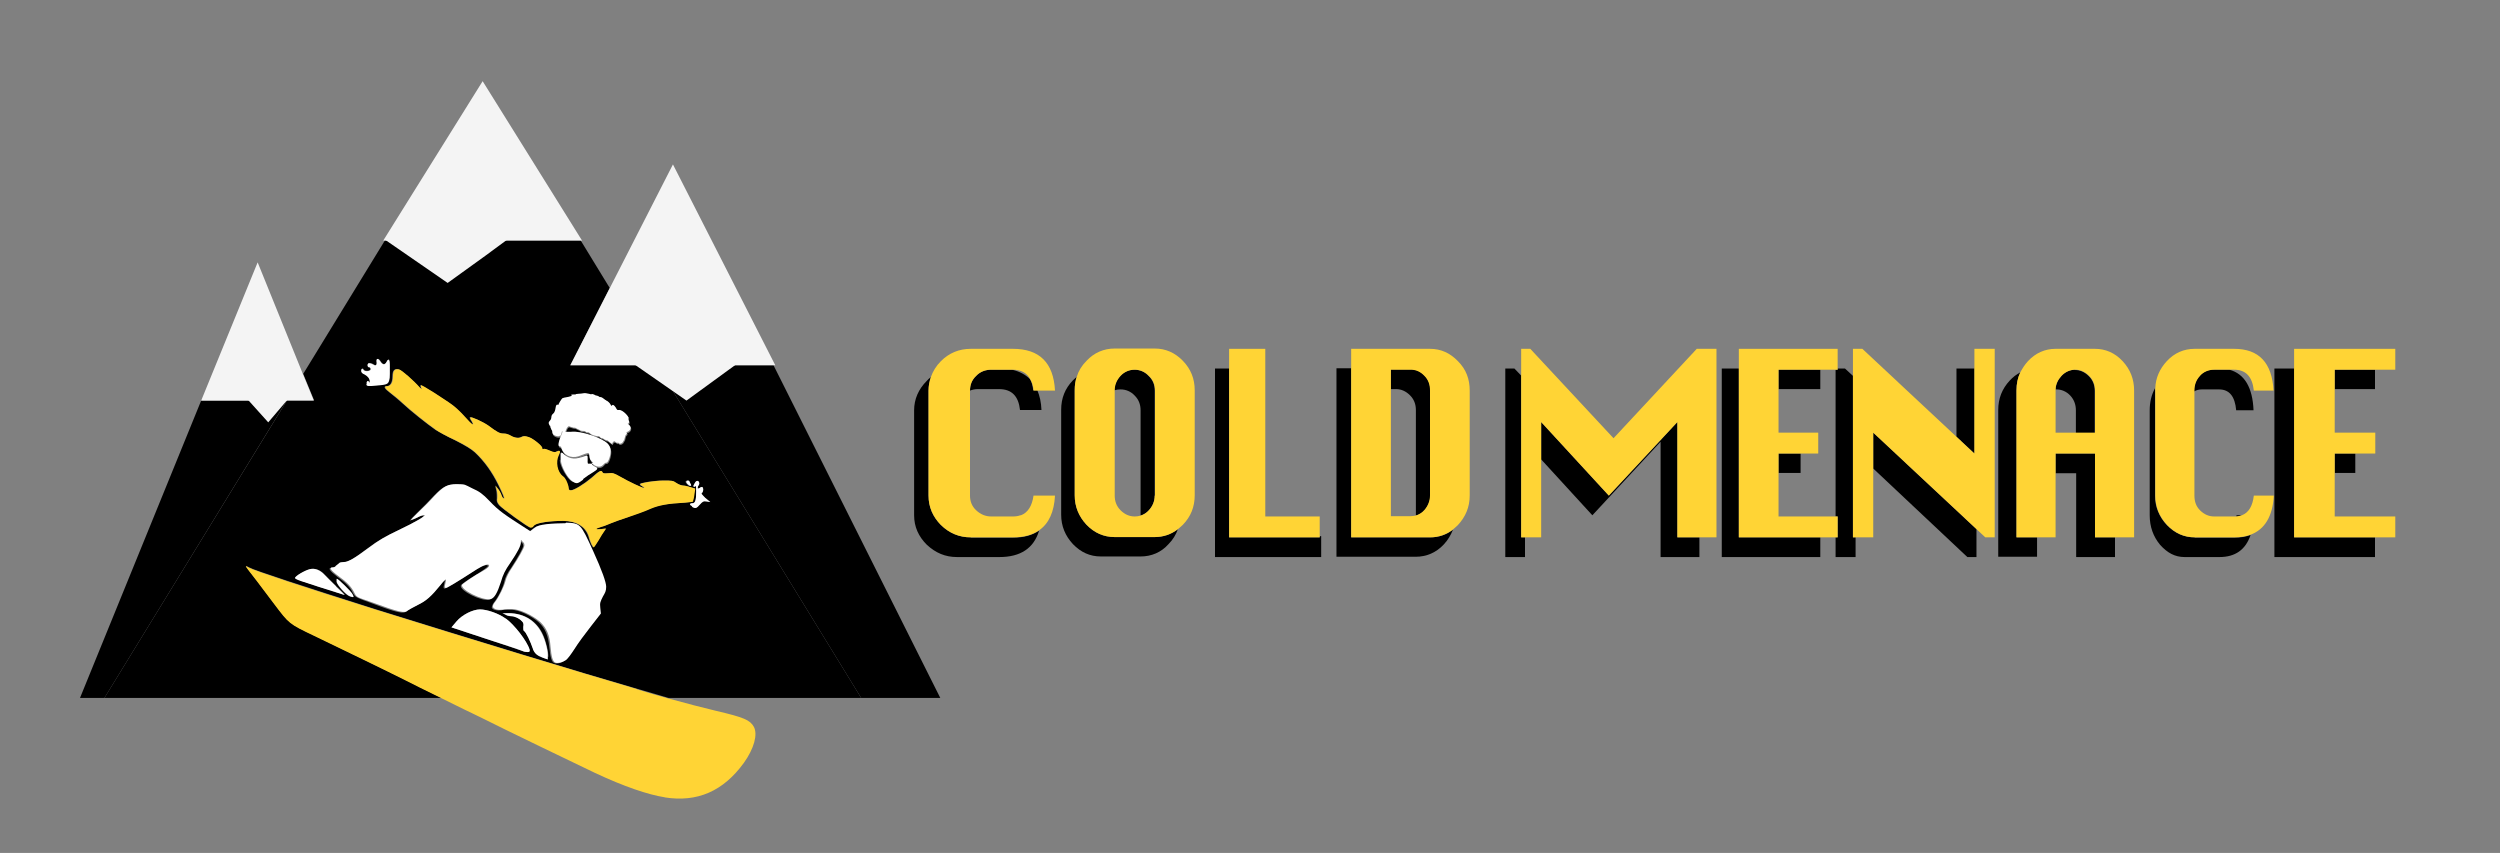 <?xml version="1.0" encoding="UTF-8"?>
<svg id="Layer_1" xmlns="http://www.w3.org/2000/svg" version="1.1" viewBox="0 0 850 290">
  <rect x="0" y="0" width="850" height="290" fill="#808080" stroke="none"/>
  <!-- Generator: Adobe Illustrator 29.4.0, SVG Export Plug-In . SVG Version: 2.1.0 Build 152)  -->
  <defs>
    <style>
      .st0 {
        fill: none;
      }

      .st1 {
        fill: #f4f4f4;
      }

      .st2 {
        fill: #ffd435;
      }

      .st3 {
        fill: #fff;
      }
    </style>
  </defs>
  <g>
    <polygon points="68.4 136.2 27.2 237.3 35.5 237.3 97.5 136.2 68.4 136.2"/>
    <polygon points="292.8 237.3 319.7 237.3 263 124.2 223.4 124.2 292.8 237.3"/>
    <path d="M292.8,237.3l-69.4-113.1h-29.5l13.4-26.3-9.9-16.2h-66.5l-27.8,45.4,3.7,9h-9.2l-62.1,101.2h114.7c-5.3-2.6-10.4-5.1-12.3-6.1-5.1-2.5-23.3-11.4-31-15.1-8.6-4.1-8.5-4.1-13.5-10.7-4.9-6.5-7.9-10.5-8.9-11.7-1.1-1.4-1.1-1.5.2-.8,1.7,1,19,6.6,42.9,14.2,33.7,10.5,69.3,21.4,89.1,27.1,4.2,1.2,7.6,2.2,10.6,3.1h65.7-.2ZM236.1,164.5c.4-.6.8-1,1-1,.6,0,.8.9.5,1.4-.2.2-.4.7-.4,1s0,.3.7,0c.4-.3.8-.4.9-.3.5.4.3,1.8-.2,2-.3.1.2.7,1.2,1.7l1.7,1.4-1.2-.2c-1.1-.2-1.4,0-2.3,1-1.2,1.3-1.5,1.4-2.8.8l.2-.2c-1.1-.4-1-1,0-1s1.3-1,1.3-3.9-.2-1.7-.6-1.7-.5-.2,0-1h0ZM233.8,163.4c.7,0,.6.4.8.9.5.7.5.9,0,.9s-.7-.3-1.1-.7c-.6-.6-.5-1.1.2-1.1h.1ZM196,134.5c-.7-.2,1.9-.2,2.6-.4.5-.1.9,0,1.9.2.5,0,.7.1.8.2-.2-.6,1.5.3,1.3.3.2,0,1.1.3,1.5.6.1,0,.2-.1.4,0,.8.3,1.6,1.3,1.7,1,.6.9-.4-.4.8.6,1,.8.9,1.8,1.3,1.2.3-.5,1.1.5,1.6,1.4,0,0,.2,0,.3.2h.4c1.3-.3,4.1,2.9,3.1,2.9l.4,1c0,.3-.2.7-.5.8,1.8,1,.9,2.6-.4,2.8.4.5,0,.8-.2.9-.2.1-.5,2-.6,1.8,0-.2-.4.8-.6.9-.6.5-1.4.5-1.5-.2,0,.4-.3.4-.8,0-.5-.3-.7-.3-1,.2,0,0,0,.1-.1.2v.2c0,.3-1.5-1.2-1.8-1.2s-.1,0-.2,0c-.2,0-.5-.2-.7-.3h0c-.6-.5-.6-.2-.6-.5-.2.3-1-.2-1.2-.6-1,.1-2.7-.4-3.5-1.3h-.1c-.2,0-.3,0-.5-.1,0,.2-.1.1-.6-.2-.4-.3-1.5.1-2.2-.7h0c0,.1-.2,0-1.3-.6h-.2s-.3,0-.6-.1c-.5-.1-1-.3-1.3-.4-.2,0-.6.3-.8.9l-.4,1h2c3.3-.4,10.4,2,12.4,4,.5.4.9,1.4,1,2.2.2,1.5-.7,4.3-1.4,4.3s-.7.3-1.1.7c-1,1.1-2.5.9-4.1-.4h.7c-.9-1-1.3-1.5-1.3-2.3s-.2-1.1-.4-1.2c-.2,0-1.1.2-2.2.7-2.8,1.4-5.6.7-6.7-1.8-.3-.7-.7-1.2-.9-1.2-.7,0-.4-1.5.4-3.3.5-.9.7-1.7.6-1.8-.3-.3-.4,2-.8,1.5-.3.6-2.8,0-2.6-1.2,0-.8-.7-1.3-.6-1.7.2-.4-1.3-1.1-.3-2.1s0-1.7,1.2-2.5c1.2-1,.4-3.5,1.8-2.9-.3,0,1.1-2.2,1.3-2.3,1-.3,1.4-.2,3.2-.8.7-.2,2.3,0,1.6-.1l-.2-.5h0ZM190.5,156.6v-2.4c.2-.6.4-.4,1.2.3,2,1.7,3.7,1.8,7.3.4.7-.2.7-.1.6,1.3,0,1,.2,1.5.7,1.4.5,0,.8,0,.8.1s.4.6.9.8c1.3.6,1.2.9-.6,2-.8.6-2.3,1.5-3.4,2.3-2.1,1.4-2.3,1.5-3.7.8h0c-1.6-1-3.8-5-4-7.1h.2ZM123.7,125.7c.4.6,2.4.4,2.4-.2s-.3-.7-.6-.7c-.6-.2-.6-1.2,0-1.4.2,0,.8,0,1.4.4,1,.7,1.4.3,1.2-1,0-1.1.7-1,1.3,0,.7,1.2,1.5,1.3,2.1.2.7-1.3,1-1,1.1,1v3.1c0,1.8-.3,3-1,3.3-.4.2-2.1.4-3.7.6-2.6.2-3.1.1-3.3-.3h.2c-.3-.9.2-1.5.7-1s.3.2.3-.1c0-1-.7-1.9-1.8-2.4-.6-.2-1-.8-1.1-1.2,0-.8.5-1,.8-.3h0ZM108.7,199.6c-5.1-1.7-8.3-2.8-8.3-3.1,0-.6,3.3-2.5,5.1-3,1.7-.4,3.5.3,4.9,1.9l4,4c1.7,1.5,3,2.9,2.9,2.9s-3.9-1.2-8.5-2.7h0ZM118.8,202.7h0c-1.3-.4-4.1-3.7-4.4-4.8v-1.1c.5,0,4.8,4.2,5.2,5.1.7,1.2.6,1.3-.9.8h.1ZM179.4,221.7c-.5,0-1.2-.1-1.6-.3h0c-.4-.2-6.1-2.1-12.5-4.2l-11.8-3.9,1.7-2c2-2.3,5.4-4.1,8-4.1s6.4,1.4,8.7,3.1c2.8,2,7.2,7.6,8.1,10.6.2.7,0,.8-.7.8h.1ZM186.3,223.4v.8l-2.3-.8h0c-1.5-.6-2.4-1.6-2.8-3-.7-2.1-2.3-5.5-3-5.9-.2-.1-.3-.8-.2-1.4.2-.9,0-1.4-.5-1.9-.9-1-2.5-1.7-3.7-1.7s-1.5-.2-2-.6l-.9-.4h1.1c5.6-.3,10,2.1,12.4,6.8,1.2,2.4,2.2,6.6,2,8.1h-.1ZM204.6,203c-1,1.8-1.1,2.2-.9,3.9l.2,1.9-3.5,4.5c-1.9,2.4-4.4,5.9-5.5,7.6-1.1,1.7-2.4,3.4-3,3.8-1.2.8-2.6,1.1-3.5.7h0c-.8-.3-1.3-1.9-1.6-5.1-.4-4.3-1.4-6.6-3.6-8.7-2.6-2.3-6.9-4.3-9.5-4.3s-2.4,0-3.2.2c-1.4.2-3-.1-3.3-.9,0-.3.2-1,.7-1.7,1.5-1.8,3.2-5.3,3.6-7.3.2-1,1.1-3,2.2-4.4,2.3-3.5,4.2-6.9,4.2-7.6s-.3-.9-.6-1.2c-.4-.5-.6-.4-.6.2,0,1.2-1.1,3.3-3.6,7-1.7,2.4-2.4,4-3.2,6.5-1.1,3.7-2.2,5.4-3.5,5.8-2.7.7-10.4-3.2-9.7-4.9,0-.2,2.2-1.8,4.7-3.3s4.5-3,4.5-3.2c0-.8-1.9-.2-4.1,1.2-7.3,4.8-10.2,6.4-10.6,6.4s-.5-.3-.2-1.4c.2-.8.3-1.5.2-1.5s-.9.8-1.8,1.9c-3.1,3.8-4.8,5.3-7.8,6.8s-3.1,1.7-3.4,1.9c-.9,1-3.1.6-11.8-2.7-5.6-2-5.6-2.1-6.4-3.5-.9-1.9-2.3-3.4-5.4-5.6-2.4-1.8-3.2-2.9-2-2.9s1.1-.4,1.7-.9c.7-.4,1.6-.9,2.1-.9,1.6,0,3.8-1.2,8.5-4.8,3.6-2.7,5.7-3.9,10.3-6.1,5.9-2.8,9.5-4.9,8.7-5.1-.3,0-1.3.2-2.3.8-1,.4-2,.9-2.2.9s1-1.2,2.5-2.7c1.5-1.4,4-4,5.5-5.6,3.1-3.2,4.3-3.9,7.5-3.9s2.7.2,5.2,1.4c2.5,1.1,3.6,1.9,5.9,4.3,3.2,3.3,5.1,4.6,12.5,9.4l1.4.9,1.3-1c1-.9,1.9-1.1,4.4-1.4,1.7-.2,4.5-.3,6.2-.3,4.8.2,4.9.3,9.1,9.5,3.1,6.8,4.5,10.7,4.5,12.3s-.5,2.1-1.1,3.3l.3-.2h0ZM213.8,175.7c-2.4.8-5.2,1.8-6.2,2.2-.9.4-2.3,1-3.2,1.2-2.2.7-2.3,1-.3.8l1.8-.2-.6.9c-.3.4-1.2,1.9-2,3.2-.7,1.3-1.5,2.3-1.6,2.3s-.4-.4-.7-1h0c-.3-.6-.7-1.7-.9-2.5-1-3.5-4.2-5.5-8.8-5.5s-8.8.7-9.8,1.5c-.6.4-1.1.8-1.2.8-.7,0-9.8-6.6-10.7-7.7-.7-.9-.8-1.4-.7-2.3,0-.7,0-1.9-.2-2.8l-.4-1.5.7.9c.4.4,1,1.4,1.3,2.2s.7,1.3.9,1.3c.3,0-.3-1.5-1.8-4.6-2.1-4.3-4.7-8-8-11.1-1.2-1.1-3.2-2.3-6.7-4.1-2.8-1.3-5.7-3-6.6-3.5-3-2.1-8.7-6.6-11.2-9-1.4-1.3-3.4-2.9-4.4-3.7-1.9-1.4-2.2-2.2-1.1-2.2s2-1.1,2-3.2.6-2.9,2.1-2.5c.9.2,5.1,3.8,7,6.1.7.7.8.9.7.4-.2-.4-.4-1-.3-1.1,0-.2,2.1,1,4.5,2.5,2.3,1.5,5.1,3.3,6,4,.9.6,2.9,2.4,4.4,4.1,2.7,3.1,3.6,3.5,2.4,1.5-.4-.6-.6-1.2-.5-1.2.4-.3,4.3,1.4,6.2,2.8,3.1,2.2,3.9,2.7,5.1,2.7s1.5.2,1.9.4c1.6,1,3.2,1.3,4.2.8.8-.4,1.2-.4,2.5,0,1.5.4,4.6,2.9,4.6,3.7s.3.3.7.3,1.3.3,2.1.7c1.1.6,1.6.6,2.2.2,1-.6,1.3,0,.6,1.3-1.1,2.2-.5,5.6,1.4,7.1.8.7,1.5,2,1.9,3.5.2.9.5,1.3.9,1.3,1.1,0,4.5-2.1,7.1-4.3,2.6-2.3,3.3-2.7,3.6-1.8.2.4.6.4,2,.3,1.5-.2,2,0,3.9,1.1,2.9,1.7,8,4.1,8.3,3.9,0,0-.2-.3-.7-.6-.5-.2-.7-.6-.7-.7,0-.4,4.5-1.2,7.9-1.2s3.3,0,4.4.8c.7.4,1.8.9,2.4.9s1.9.3,2.6.6l1.4.4-.3,2.1c0,1.1-.4,2.2-.5,2.3s-1.4.3-2.8.4c-5.9.3-9,.9-11.8,2.1-1.5.7-4.8,1.9-7.2,2.7h.2Z"/>
    <polygon class="st1" points="106.7 136.2 103 127.2 87.6 89.2 68.4 136.2 68.4 136.2 97.5 136.2 106.7 136.2"/>
    <polygon class="st1" points="223.4 124.2 263 124.2 263.6 124.2 228.8 55.9 207.3 98 193.9 124.2 223.4 124.2"/>
    <polygon class="st1" points="197.9 81.8 164.1 27.6 130.3 81.8 130.9 81.8 197.4 81.8 197.9 81.8"/>
    <path class="st3" d="M194.4,134.6c-1.8.6-2.2.4-3.2.8-.2.1-1.6,2.3-1.3,2.3-1.4-.7-.6,1.9-1.8,2.9-1.1.9-.2,1.5-1.2,2.5s.5,1.7.3,2.1c-.2.3.6.9.6,1.7-.2,1.2,2.3,1.8,2.6,1.2.5.4.6-1.9.8-1.5,0,.1,0,.9-.6,1.8-.7,1.8-1,3.3-.4,3.3s.7.6.9,1.2c1.1,2.4,3.9,3.2,6.7,1.8,1-.4,2-.7,2.2-.7.2.1.4.4.4,1.2s.4,1.3,1.3,2.2h-.7c1.6,1.4,3.1,1.7,4.1.6.4-.3.5-.7,1.1-.7s1.6-2.8,1.4-4.3c0-.8-.6-1.8-1-2.2-2-2-9.1-4.4-12.4-4h-2l.4-1c.3-.6.7-.9.8-.9.3.1.8.3,1.3.4.3.1.5.2.6.1h.2c1.1.6,1.3.7,1.3.6h0c.7.8,1.9.3,2.2.7.4.3.6.4.6.2.1.1.3.2.5.1h.1c.8.9,2.5,1.4,3.5,1.3.2.4,1,.9,1.2.6,0,.3,0,0,.6.5h0c.2.1.5.2.7.3h.2c.3,0,1.7,1.5,1.8,1.2v-.2s0-.1.1-.2c.4-.6.6-.6,1-.2.5.4.8.4.8,0,.2.7,1,.7,1.5.2.2-.1.6-1.1.6-.9s.4-1.7.6-1.8c.2-.1.5-.3.2-.9,1.3-.2,2.2-1.8.4-2.8.3-.1.5-.4.5-.8l-.4-1c1,0-1.8-3.2-3.1-2.9h-.4c-.1-.1-.3-.2-.3-.2-.4-.9-1.2-1.9-1.6-1.4-.4.6-.3-.4-1.3-1.2-1.2-1-.3.3-.8-.6,0,.3-.8-.7-1.7-1h-.4c-.4-.4-1.3-.6-1.5-.6.2,0-1.5-.8-1.3-.3-.1,0-.4-.1-.8-.2-.9-.2-1.4-.3-1.9-.2-.7.2-3.3.2-2.6.4.7.1-.8-.1-1.6.1l.2.4h0Z"/>
    <path class="st3" d="M236.1,165.5c.4,0,.6-1.2.6,1.7s-.3,3.9-1.3,3.9-1.1.6,0,1l-.2.2c1.3.7,1.6.6,2.8-.8.9-1,1.2-1.2,2.3-1l1.2.2-1.7-1.4c-1-1-1.5-1.5-1.2-1.7.5-.2.7-1.5.2-2,0-.1-.6,0-.9.3-.6.3-.7.3-.7,0s.2-.8.4-1c.4-.6,0-1.4-.5-1.4s-.7.4-1,1c-.5.8-.4,1,0,1h0Z"/>
    <path class="st3" d="M234.7,165.2c.4,0,.4-.2,0-.9-.3-.4-.2-.9-.8-.9s-.7.6-.2,1.1c.4.3.7.7,1.1.7h-.1Z"/>
    <path class="st3" d="M114.3,199.4c-1.7-1.7-3.5-3.4-4-4-1.4-1.5-3.2-2.3-4.9-1.9-1.8.4-5.1,2.4-5.1,3s3.2,1.4,8.3,3.1c4.6,1.4,8.4,2.7,8.5,2.7s-1.2-1.3-2.9-2.9h0Z"/>
    <path class="st3" d="M114.5,196.8v1.1c.3,1.1,3.1,4.3,4.4,4.8h0c1.5.6,1.6.4.9-.8-.5-.9-4.8-5.1-5.2-5.1h-.1Z"/>
    <path class="st2" d="M216.6,234.3c-19.8-5.8-55.4-16.6-89.1-27.1-23.9-7.5-41.2-13.2-42.9-14.2-1.3-.8-1.3-.7-.2.8,1,1.2,4,5.2,8.9,11.7,5,6.6,4.9,6.6,13.5,10.7,7.7,3.7,25.9,12.5,31,15.1,1.9,1,7,3.5,12.3,6.1,2.6,1.3,5.2,2.6,7.5,3.7,2.4,1.2,5.3,2.5,6.4,3.1,6.7,3.4,32.2,15.7,38.1,18.5,10.2,4.8,18.3,7.5,24,8.4h-.2c11.2,1.8,20-2.1,27-11.7,3.5-4.9,4.8-9.7,3.4-12.3-1.3-2.3-3.4-3.2-12.8-5.4-5.4-1.3-9.6-2.4-16.2-4.2-2.9-.8-6.4-1.8-10.6-3.1h-.1Z"/>
    <path class="st2" d="M235.6,170.5c0-.1.4-1.2.5-2.3l.3-2.1-1.4-.4c-.7-.2-2-.6-2.6-.6s-1.8-.4-2.4-.9c-1.1-.8-1.6-.8-4.4-.8s-7.9.8-7.9,1.2.3.4.7.7c.5.2.7.6.7.6-.3.2-5.4-2.2-8.3-3.9-2-1.1-2.4-1.3-3.9-1.1-1.4.1-1.8.1-2-.3-.4-.9-1-.6-3.6,1.8-2.6,2.2-6,4.3-7.1,4.3s-.7-.4-.9-1.3c-.4-1.5-1-2.9-1.9-3.5-1.9-1.4-2.5-4.9-1.4-7.1.7-1.3.5-1.9-.6-1.3-.6.3-1,.3-2.2-.2-.7-.3-1.7-.7-2.1-.7s-.7.4-.7-.3-3.1-3.2-4.6-3.7c-1.3-.4-1.7-.4-2.5,0-1,.6-2.6.2-4.2-.8-.4-.2-1.2-.4-1.9-.4-1.2,0-2.1-.4-5.1-2.7-1.9-1.3-5.8-3.1-6.2-2.8,0,0,0,.7.5,1.2,1.1,2,.3,1.5-2.4-1.5-1.5-1.7-3.5-3.5-4.4-4.1-.9-.7-3.6-2.4-6-4-2.4-1.5-4.5-2.8-4.5-2.5s0,.7.3,1.1c.2.4,0,.2-.7-.4-2-2.3-6.1-5.9-7-6.1-1.5-.3-2.1.4-2.1,2.5s-.8,3.2-2,3.2-.7.8,1.1,2.2c1,.8,3,2.3,4.4,3.7,2.5,2.3,8.2,6.9,11.2,9,.8.6,3.7,2.2,6.6,3.5,3.6,1.8,5.5,3,6.7,4.1,3.3,3.1,5.9,6.8,8,11.1,1.5,3.1,2.1,4.6,1.8,4.6s-.7-.6-.9-1.3c-.3-.8-.9-1.8-1.3-2.2l-.7-.9.4,1.5c.2.9.3,2.1.2,2.8-.2.9,0,1.4.7,2.3.8,1.1,10,7.7,10.7,7.7s.7-.3,1.2-.8c1-.9,5.2-1.5,9.8-1.5s7.8,2,8.8,5.5c.2.9.7,2,.9,2.5h0c.3.6.6,1,.7,1s.8-1,1.6-2.3c.7-1.3,1.7-2.8,2-3.2l.6-.9-1.8.2c-2.1.2-2-.1.3-.8.8-.2,2.2-.8,3.2-1.2.9-.4,3.7-1.4,6.2-2.2,2.4-.8,5.7-2,7.2-2.7,2.8-1.2,5.9-1.8,11.8-2.1,1.4-.1,2.7-.3,2.8-.4h-.2Z"/>
    <path class="st3" d="M192.2,177.9c-1.7,0-4.5.1-6.2.3-2.5.3-3.4.6-4.4,1.4l-1.3,1-1.4-.9c-7.5-4.8-9.4-6.1-12.5-9.4-2.3-2.4-3.4-3.2-5.9-4.3-2.5-1.2-2.1-1.4-5.2-1.4s-4.4.7-7.5,3.9c-1.5,1.7-4,4.2-5.5,5.6-1.5,1.4-2.7,2.7-2.5,2.7s1.1-.4,2.2-.9c1-.6,2.1-.8,2.3-.8.7.2-2.8,2.3-8.7,5.1-4.6,2.2-6.7,3.4-10.3,6.1-4.7,3.5-6.9,4.8-8.5,4.8s-1.4.4-2.1.9c-.6.4-.5.9-1.7.9s-.5,1.1,2,2.9c3.1,2.2,4.5,3.8,5.4,5.6s.7,1.5,6.4,3.5c8.7,3.2,10.9,3.7,11.8,2.7.3-.2,1.8-1.1,3.4-1.9,3-1.4,4.7-3,7.8-6.8.8-1.1,1.7-1.9,1.8-1.9s0,.8-.2,1.5c-.3,1.1-.2,1.4.2,1.4s3.3-1.7,10.6-6.4c2.2-1.4,4.1-2,4.1-1.2s-2,1.7-4.5,3.2c-2.4,1.5-4.6,3.1-4.7,3.3-.7,1.7,7,5.5,9.7,4.9,1.3-.3,2.3-2.1,3.5-5.8.7-2.5,1.5-4.1,3.2-6.5,2.5-3.7,3.6-5.8,3.6-7s0-.9.6-.2c.3.3.6.4.6,1.2s-1.9,4.1-4.2,7.6c-1,1.4-2,3.4-2.2,4.4-.5,2-2.2,5.5-3.6,7.3-.6.7-.8,1.3-.7,1.7.3.8,1.9,1.1,3.3.9.7-.2,2.2-.2,3.2-.2,2.5,0,6.8,2,9.5,4.3,2.2,2.1,3.3,4.4,3.6,8.7.3,3.2.7,4.8,1.6,5.2h0c.8.3,2.2,0,3.5-.8.6-.3,1.9-2.1,3-3.8,1.1-1.8,3.6-5.2,5.5-7.6l3.5-4.5-.2-1.9c-.2-1.7,0-2.1.9-3.9.7-1.2,1.1-1.8,1.1-3.3s-1.4-5.5-4.5-12.3c-4.2-9.2-4.3-9.3-9.1-9.5l-.3.2h0Z"/>
    <path class="st3" d="M198.2,162.9c1-.8,2.5-1.8,3.4-2.3,1.8-1.1,1.9-1.4.6-2-.6-.2-.9-.7-.9-.8s-.4-.1-.8-.1c-.7.1-.8.1-.7-1.4,0-1.4,0-1.5-.6-1.3-3.6,1.3-5.3,1.2-7.3-.4-.8-.8-1-.9-1.2-.3v2.4c.2,2.1,2.4,6.1,4,7h0c1.4.9,1.7.8,3.7-.7h-.2Z"/>
    <path class="st3" d="M123.9,127.3c1.1.6,1.8,1.4,1.8,2.4s0,.4-.3.1c-.5-.6-.9.1-.7.9h-.2c.2.6.7.7,3.3.4,1.7-.1,3.4-.3,3.7-.6.7-.3,1-1.5,1-3.3v-3.1c0-2-.5-2.3-1.1-1-.6,1.1-1.3,1-2.1-.2-.7-1.1-1.4-1.2-1.3,0,.2,1.3-.2,1.7-1.2,1-.6-.3-1.2-.4-1.4-.4-.6.2-.6,1.2,0,1.4.3,0,.6,0,.6.7s-2.1.8-2.4.2c-.4-.7-.8-.4-.8.3s.6,1,1.1,1.2h0Z"/>
    <path class="st3" d="M171.9,208.5h-1.1l.9.4c.5.3,1.4.6,2,.6,1.2,0,2.8.7,3.7,1.7.5.4.7,1,.5,1.9,0,.7,0,1.3.2,1.4.7.3,2.3,3.8,3,5.9.4,1.4,1.3,2.4,2.8,2.9h0c0,.1,2.2.9,2.3.9v-.8c.3-1.4-.7-5.6-2-8.1-2.3-4.6-6.7-7.1-12.4-6.8h.1Z"/>
    <path class="st3" d="M171.9,210.3c-2.3-1.7-6.4-3.1-8.7-3.1s-6.1,1.8-8,4.1l-1.7,2,11.8,3.9c6.5,2.1,12.2,4,12.5,4.2h0c.4.2,1.1.3,1.6.3s.8-.1.7-.8c-.9-3-5.3-8.6-8.1-10.6h-.1Z"/>
    <g>
      <polygon class="st1" points="155.3 81.2 131.3 81.5 130.9 81.5 152.2 96.2 165.1 86.9 173.1 81 155.3 81.2"/>
      <polygon class="st1" points="236.5 121.1 212.5 121.4 212.1 121.4 233.4 136.2 246.3 126.8 254.4 120.9 236.5 121.1"/>
      <polygon class="st1" points="92.6 131.6 80.7 131.7 80.5 131.7 91.2 143.6 97.5 136.2 101.5 131.5 92.6 131.6"/>
    </g>
  </g>
  <g>
    <path class="st0" d="M481.3,139.4c0-1.9-.6-3.6-2-5-1.4-1.4-2.9-2.1-4.7-2.1h-1.8v43.2h-.1c0,0,6.8,0,6.8,0,.6,0,1.2,0,1.7-.2,0,0,0-.1,0-.2v-35.7Z"/>
    <path class="st0" d="M387.8,139.5c0-1.9-.6-3.6-2-5-1.3-1.4-3-2.1-4.8-2.1s-1.4.1-2.1.3c0,0,0,0,0,.1h0v35.7c0,1.9.6,3.6,2,5s3,2.1,4.8,2.1,1.4-.1,2-.3c0,0,0,0,0-.1v-35.7Z"/>
    <polygon class="st0" points="618.9 132.4 604.7 132.4 604.7 147.1 618.2 147.1 618.2 154.2 612.2 154.2 612.2 160.9 604.7 160.9 604.7 175.6 624.1 175.6 624.1 125.7 618.9 125.7 618.9 132.4"/>
    <path class="st0" d="M703.9,134.5c-1.3-1.4-3-2.1-4.7-2.1s-.2,0-.3,0c0,.1,0,.3,0,.4v14.3h7v-7.7c0-1.9-.6-3.6-1.9-5Z"/>
    <path class="st0" d="M344.3,125.7h-.1c2.5.6,4.6,1.6,6.2,3.3-1.2-2.1-3.2-3.3-6-3.3Z"/>
    <path d="M330.1,182.7c-4,0-7.3-1.4-10.2-4.2-2.8-2.8-4.2-6.1-4.2-10v-35.7c0-1.6.3-3.2.8-4.6-.5.4-1,.8-1.4,1.3-2.8,2.8-4.3,6.2-4.3,10v35.7c0,3.9,1.5,7.2,4.3,10,3,2.8,6.3,4.2,10.3,4.2h14.4c7.2,0,11.7-3,13.5-9-2.3,1.6-5.2,2.4-8.9,2.4h-14.3Z"/>
    <path d="M346.9,175.2s0,0,0,0c0,0,.1,0,.2,0h-.2Z"/>
    <path d="M350.3,129c-1.6-1.6-3.6-2.7-6.2-3.3h-7.1c-1.9,0-3.8.7-5.1,2.1-1.5,1.4-2.1,3.1-2.1,5h0c.8-.3,1.7-.5,2.6-.5h7.3c4.3,0,6.6,2.4,7.1,7.1h7.3c-.1-2.6-.6-4.8-1.4-6.7h-1.4c-.2-1.5-.5-2.8-1.1-3.8Z"/>
    <path d="M379,182.6c-3.7,0-6.9-1.4-9.6-4.2-2.6-2.8-4-6.1-4-10v-35.7c0-1.6.2-3.2.7-4.6-.4.4-.9.8-1.3,1.2-2.7,2.8-4,6.1-4,10v35.7c0,3.9,1.4,7.2,4,10,2.7,2.8,5.8,4.2,9.5,4.2h13.5c3.7,0,7-1.4,9.5-4.2,1.5-1.5,2.5-3.2,3.2-5.1-2.3,1.8-5,2.7-7.9,2.7h-13.6Z"/>
    <path d="M385.7,125.7c-1.8,0-3.5.7-4.8,2.1-1.3,1.4-2,3-2,4.9.7-.2,1.3-.3,2.1-.3,1.8,0,3.5.7,4.8,2.1,1.4,1.4,2,3.1,2,5v35.7s0,0,0,.1c1-.3,2-.9,2.8-1.8,1.3-1.4,2-3.1,2-5v-35.7c0-1.9-.6-3.6-2.1-5-1.3-1.4-3-2.1-4.8-2.1Z"/>
    <polygon points="448.7 182.7 417.9 182.7 417.9 125.3 413.1 125.3 413.1 189.4 449.2 189.4 449.2 182.3 448.7 182.3 448.7 182.7"/>
    <path d="M459.4,182.7v-57.5h-5v64.1h26.9c3.7,0,7-1.4,9.6-4.2,1.4-1.5,2.4-3.2,3.1-5-2.2,1.7-4.8,2.6-7.7,2.6h-26.8Z"/>
    <path d="M479.7,125.6h-6.8v6.7h1.8c1.7,0,3.3.7,4.7,2.1,1.4,1.4,2,3.1,2,5v35.7c0,0,0,.1,0,.2,1.1-.3,2.2-.9,3-1.9,1.2-1.4,1.9-3.1,1.9-5v-35.7c0-1.9-.6-3.6-1.9-5-1.4-1.4-2.9-2.1-4.6-2.1Z"/>
    <polygon points="517.2 182.7 517.2 127.7 514.9 125.3 511.8 125.3 511.8 189.4 518.5 189.4 518.5 182.7 517.3 182.7 517.2 182.7"/>
    <polygon points="570.3 143.5 547 168.5 524 143.5 524 156.2 541.4 175.2 564.6 150.2 564.6 189.4 577.8 189.4 577.8 182.7 570.3 182.7 570.3 143.5"/>
    <rect x="604.7" y="125.7" width="14.2" height="6.6"/>
    <rect x="604.7" y="154.2" width="7.5" height="6.6"/>
    <polygon points="591.2 125.3 585.4 125.3 585.4 189.4 618.9 189.4 618.9 182.7 591.2 182.7 591.2 125.3"/>
    <polygon points="636.9 159.3 668.9 189.4 672 189.4 672 179.9 636.9 147.1 636.9 159.3"/>
    <polygon points="630 127.8 627.3 125.3 624.8 125.3 624.8 125.7 624.1 125.7 624.1 175.6 624.8 175.6 624.8 182.7 624.1 182.7 624.1 189.4 630.9 189.4 630.9 182.7 630 182.7 630 127.8"/>
    <polygon points="671.3 125.3 665.2 125.3 665.2 148.5 671.3 154.2 671.3 125.3"/>
    <path d="M685.6,182.7v-49.9c0-2.3.4-4.3,1.3-6.2-1.3.7-2.5,1.6-3.6,2.8-2.6,2.8-3.9,6.1-3.9,10v49.9h13.2v-6.6h-7Z"/>
    <polygon points="712.3 154.2 698.9 154.2 698.9 160.9 705.9 160.9 705.9 189.4 719.1 189.4 719.1 182.7 712.3 182.7 712.3 154.2"/>
    <path d="M705.6,125.7c-1.7,0-3.4.7-4.7,2.1-1.2,1.3-1.9,2.8-2,4.6.1,0,.2,0,.3,0,1.7,0,3.4.7,4.7,2.1,1.3,1.4,1.9,3.1,1.9,5v7.7h6.4v-14.3c0-1.9-.6-3.6-2-5-1.4-1.4-3-2.1-4.7-2.1Z"/>
    <path d="M746.2,182.7c-3.7,0-6.8-1.4-9.5-4.2-2.6-2.8-4-6.1-4-10v-35.7c0-.3,0-.5,0-.8-1.2,2.2-1.8,4.7-1.8,7.5v35.7c0,3.9,1.2,7.2,3.5,10,2.5,2.8,5.1,4.2,8.4,4.2h11.8c5.4,0,8.9-2.5,10.6-7.5-1.6.6-3.4.9-5.5.9h-13.4Z"/>
    <path d="M747.9,127.8c-1.4,1.4-1.9,3.1-1.9,5v.3c.8-.5,1.7-.7,2.6-.7h5.9c3.5,0,5.4,2.4,5.8,7.1h5.9c-.3-7.8-3.1-12.4-8.2-13.8h-5.4c-1.8,0-3.5.7-4.8,2.1Z"/>
    <path d="M760.4,175.2c0,.1,0,.3,0,.4.7,0,1.3-.2,1.8-.4h-1.8Z"/>
    <polygon points="780 125.3 773.3 125.3 773.3 189.4 807.5 189.4 807.5 182.7 780 182.7 780 125.3"/>
    <rect x="793.8" y="125.7" width="13.7" height="6.6"/>
    <rect x="793.8" y="154.2" width="7" height="6.6"/>
    <path class="st2" d="M344.4,118.6h-14.3c-4,0-7.4,1.4-10.2,4.2-1.6,1.6-2.7,3.4-3.4,5.4-.5,1.5-.8,3-.8,4.6v35.7c0,3.9,1.5,7.2,4.2,10,2.9,2.8,6.2,4.2,10.2,4.2h14.3c3.7,0,6.6-.8,8.9-2.4,3.3-2.3,5.1-6.2,5.4-11.8h-7.3c-.5,3.5-1.9,5.8-4.3,6.7,0,0-.1,0-.2,0-.8.3-1.6.4-2.6.4h-7.3c-1.9,0-3.6-.7-5.1-2.1-1.5-1.4-2.1-3.1-2.1-5v-35.7h0c0-1.9.6-3.6,2.1-5,1.3-1.4,3.1-2.1,5.1-2.1h7.3c2.9,0,4.9,1.1,6,3.3.6,1,1,2.3,1.1,3.8h7.3c-.5-9.5-5.3-14.2-14.3-14.2Z"/>
    <path class="st2" d="M392.6,118.5h-13.6c-3.7,0-7,1.4-9.6,4.2-1.6,1.6-2.7,3.4-3.3,5.4-.5,1.4-.7,2.9-.7,4.6v35.7c0,3.9,1.4,7.2,4,10,2.7,2.8,5.9,4.2,9.6,4.2h13.6c2.9,0,5.6-.9,7.9-2.7.6-.5,1.2-1,1.7-1.5,2.7-2.8,4-6.1,4-10v-35.7c0-3.9-1.3-7.2-4-10s-5.9-4.2-9.6-4.2ZM392.6,168.5c0,1.9-.7,3.6-2,5-.8.9-1.8,1.5-2.8,1.8-.6.2-1.3.3-2,.3-1.8,0-3.4-.7-4.8-2.1s-2-3.1-2-5v-35.7h0s0,0,0-.1c0-1.8.7-3.5,2-4.9,1.3-1.4,3-2.1,4.8-2.1s3.5.7,4.8,2.1c1.5,1.4,2.1,3.1,2.1,5v35.7Z"/>
    <polygon class="st2" points="448.7 182.7 448.7 182.3 448.7 175.6 430.2 175.6 430.2 118.6 417.9 118.6 417.9 125.3 417.9 182.7 448.7 182.7"/>
    <path class="st2" d="M486.2,118.6h-26.8v64.1h26.8c2.9,0,5.5-.9,7.7-2.6.6-.5,1.2-1,1.8-1.6,2.6-2.8,4-6.1,4-10v-35.7c0-3.9-1.2-7.2-4-10-2.7-2.8-5.8-4.2-9.5-4.2ZM486.2,168.4c0,1.9-.7,3.6-1.9,5-.8.9-1.9,1.6-3,1.9-.6.1-1.1.2-1.7.2h-6.8c0,0,.1,0,.1,0v-49.8h6.8c1.7,0,3.3.7,4.6,2.1,1.4,1.4,1.9,3.1,1.9,5v35.7Z"/>
    <polygon class="st2" points="548.6 149 520.3 118.6 517.2 118.6 517.2 127.7 517.2 182.7 517.3 182.7 518.5 182.7 524 182.7 524 156.2 524 143.5 547 168.5 570.3 143.5 570.3 182.7 577.8 182.7 583.6 182.7 583.6 118.6 576.9 118.6 548.6 149"/>
    <polygon class="st2" points="624.8 175.6 624.1 175.6 604.7 175.6 604.7 160.9 604.7 154.2 612.2 154.2 618.2 154.2 618.2 147.1 604.7 147.1 604.7 132.4 604.7 125.7 618.9 125.7 624.1 125.7 624.8 125.7 624.8 125.3 624.8 118.6 591.2 118.6 591.2 125.3 591.2 182.7 618.9 182.7 624.1 182.7 624.8 182.7 624.8 175.6"/>
    <polygon class="st2" points="671.3 125.3 671.3 154.2 665.2 148.5 633.2 118.6 630 118.6 630 127.8 630 182.7 630.9 182.7 636.9 182.7 636.9 159.3 636.9 147.1 672 179.9 675 182.7 678.2 182.7 678.2 118.6 671.3 118.6 671.3 125.3"/>
    <path class="st2" d="M712.3,118.6h-13.4c-3.6,0-6.8,1.4-9.4,4.2-1.1,1.2-1.9,2.5-2.6,3.8-.9,1.9-1.3,3.9-1.3,6.2v49.9h13.3v-28.5h13.4v28.5h13.3v-49.9c0-3.9-1.3-7.2-3.9-10-2.6-2.8-5.8-4.2-9.4-4.2ZM712.3,147.1h-13.4v-14.3c0-.1,0-.3,0-.4,0-1.7.8-3.3,2-4.6,1.3-1.4,3-2.1,4.7-2.1s3.3.7,4.7,2.1c1.4,1.4,2,3.1,2,5v14.3Z"/>
    <path class="st2" d="M766.2,132.8h6.8c-.5-9.5-5-14.2-13.4-14.2h-13.4c-3.7,0-6.9,1.4-9.5,4.2-2.4,2.6-3.8,5.7-3.9,9.2,0,.3,0,.5,0,.8v35.7c0,3.9,1.4,7.2,4,10,2.7,2.8,5.8,4.2,9.5,4.2h13.4c2.1,0,3.9-.3,5.5-.9,4.8-1.8,7.5-6.2,7.9-13.3h-6.8c-.4,3.5-1.7,5.8-4.1,6.7-.5.2-1.2.3-1.8.4-.3,0-.5,0-.8,0h-6.8c-1.8,0-3.4-.7-4.8-2.1-1.4-1.4-1.9-3.1-1.9-5v-35.7c0-1.9.6-3.6,1.9-5,1.2-1.4,3-2.1,4.8-2.1h6.8c4,0,6.2,2.4,6.7,7.1Z"/>
    <polygon class="st2" points="793.8 125.7 807.5 125.7 814.4 125.7 814.4 118.6 780 118.6 780 125.3 780 182.7 807.5 182.7 814.4 182.7 814.4 175.6 793.8 175.6 793.8 160.9 793.8 154.2 800.8 154.2 807.6 154.2 807.6 147.1 793.8 147.1 793.8 132.4 793.8 125.7"/>
  </g>
</svg>